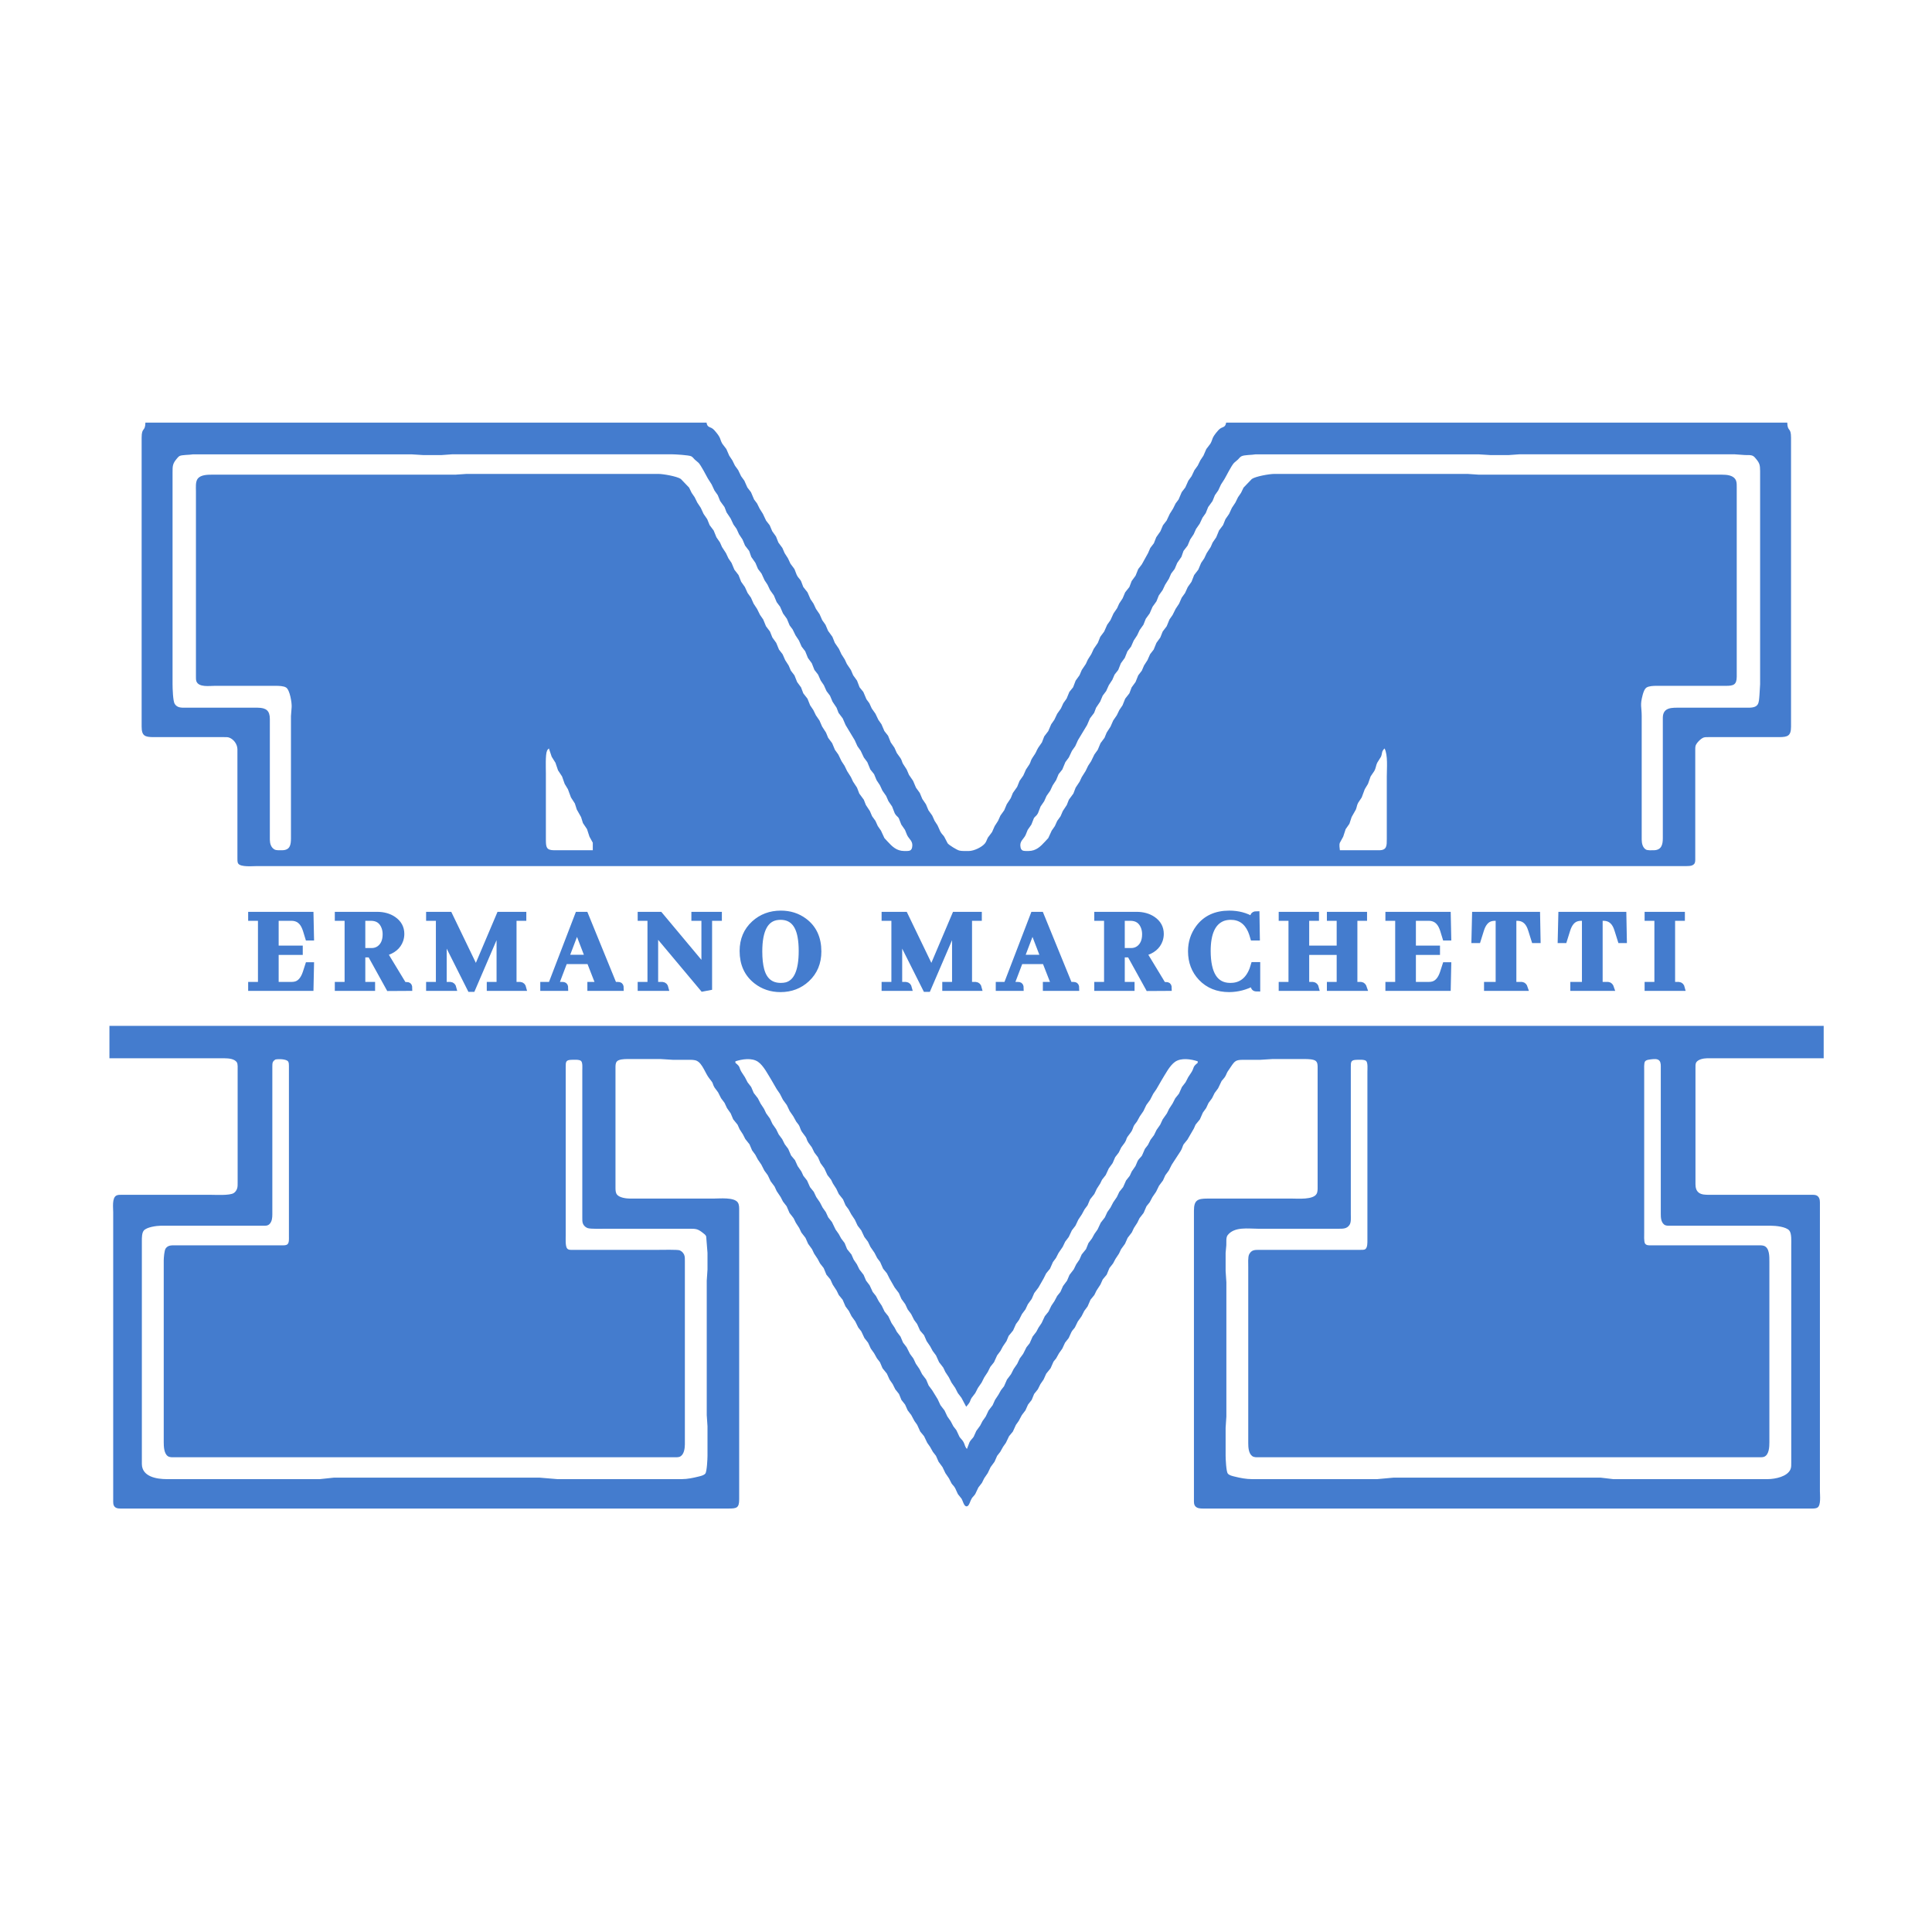 <svg width="512" height="512" viewBox="0 0 512 512" fill="none" xmlns="http://www.w3.org/2000/svg">
<g id="emfull">
<g id="emlogo">
<path id="msuperior" d="M38.535 112H187.235C187.505 113.571 188.281 112.857 189.316 114.025C191.247 116.203 190.665 116.295 191.417 117.588L192.498 119.013L193.257 120.76L194.081 122.001L194.766 123.392L195.632 124.592L196.395 126.19L197.261 127.39L198.056 129.18L199.011 130.422L199.841 132.368L200.63 133.42L201.306 134.785L202.183 136.184L203.021 137.965L203.98 139.2L204.65 140.781L205.653 142.18L206.283 143.777L207.34 145.212L207.932 146.577L208.825 147.976L209.474 149.373L210.538 150.808L211.147 152.371C211.497 153.128 211.925 153.332 212.283 153.99L212.878 155.553L214.001 156.978L214.781 158.769L215.59 159.968L216.244 161.367L217.201 162.766L217.897 164.347L218.772 165.582L219.44 167.163L220.597 168.762L221.239 170.361L222.33 171.96L222.973 173.351L223.879 174.776L224.424 175.957L225.5 177.556L226.095 178.947L227.121 180.372L227.794 182.135L228.792 183.37L229.621 185.317L230.392 186.368L231.022 187.749L232.007 189.148L232.769 190.747L233.604 191.946L234.372 193.737L235.349 194.978L236.057 196.743L237.034 198.142L237.656 199.541L238.657 200.94C239.003 201.49 239.009 201.836 239.257 202.339L240.29 203.938L240.887 205.337L241.983 206.936L242.742 208.735L243.754 210.134L244.423 211.733L245.38 213.132L246.05 214.731L247.051 216.13L247.681 217.529L248.462 218.729L249.176 220.319C249.532 221.021 249.859 221.177 250.233 221.744L251.133 223.483C251.542 224.001 253.535 225.208 254.191 225.396C254.794 225.572 256.115 225.532 256.789 225.524C258.114 225.506 260.227 224.517 261.046 223.483C261.4 223.038 261.544 222.426 261.829 221.934L262.903 220.509L263.598 218.928L264.498 217.529L265.127 216.13L266.129 214.731L266.798 213.132L267.855 211.533L268.425 210.134L269.554 208.535L270.196 206.936L271.179 205.537L271.889 203.938L272.816 202.539C273.214 201.83 273.106 201.528 273.66 200.741C274.905 198.966 274.421 199.34 275.145 198.142L276.122 196.743L276.727 195.162L277.807 193.737L278.574 191.946L279.41 190.747L280.171 189.148L281.156 187.749L281.786 186.368L282.661 185.133L283.387 183.37L284.384 182.135L285.058 180.372L286.083 178.947L286.679 177.556L287.754 175.957L288.3 174.776L289.205 173.351L289.849 171.96L290.94 170.361L291.581 168.762L292.621 167.363L293.406 165.582L294.282 164.347L295.095 162.566L296.053 161.167L296.588 159.968L297.508 158.569L298.177 156.978L299.3 155.553L299.896 153.99L300.935 152.565L301.641 150.808L302.594 149.567L304.247 146.577L304.839 145.212L305.788 143.971L306.416 142.38L307.529 140.781L308.198 139.2L309.158 137.965L309.995 136.184L310.873 134.785L311.548 133.42L312.338 132.368L313.167 130.422L314.122 129.18L314.918 127.39L315.783 126.19L316.547 124.592L317.412 123.392L318.098 122.001L318.921 120.76L319.681 119.013L320.762 117.588C321.513 116.295 320.932 116.203 322.863 114.025C323.898 112.857 324.673 113.571 324.943 112H473.644C473.71 114.54 474.637 113.089 474.643 115.997V175.957V192.546C474.639 195.022 473.791 195.34 471.445 195.344H452.857C452.44 195.344 451.846 195.32 451.458 195.464C450.743 195.728 449.644 196.827 449.38 197.543C449.236 197.93 449.26 198.524 449.26 198.942V222.326V227.523C449.256 228.018 449.302 228.598 448.94 228.992C448.404 229.573 447.385 229.519 446.662 229.521H156.256H84.704H68.115C66.98 229.521 63.77 229.843 63.123 228.844C62.875 228.46 62.919 227.77 62.919 227.323V198.542C62.895 197.251 61.971 195.924 60.72 195.464C60.332 195.32 59.739 195.344 59.321 195.344H40.733C38.387 195.34 37.54 195.022 37.536 192.546V115.997C37.542 113.089 38.469 114.54 38.535 112ZM51.127 120.408C50.237 120.578 48.142 120.516 47.571 120.856C47.255 121.044 47.051 121.32 46.819 121.594C45.722 122.899 45.732 123.53 45.73 125.191V133.586V172.16V181.354C45.732 182.387 45.832 185.811 46.3 186.54C46.977 187.591 48.027 187.547 49.128 187.549H68.315C70.512 187.577 71.509 188.303 71.513 190.547V217.13V222.526C71.527 223.525 71.797 224.587 72.746 225.12C73.226 225.388 74.155 225.328 74.711 225.324C76.847 225.312 77.105 223.977 77.109 222.126V201.34V189.748L77.291 187.35C77.355 186.206 76.819 182.855 75.832 182.207C75.172 181.775 73.885 181.755 73.112 181.753H56.923C55.47 181.753 52.673 182.203 52.046 180.55C51.904 180.176 51.926 179.563 51.926 179.155V138.182V130.188C51.926 129.159 51.76 127.646 52.428 126.816C53.215 125.839 54.964 125.793 56.123 125.791H100.493H120.68L123.678 125.591H174.444C175.771 125.593 179.403 126.228 180.43 126.934L182.624 129.224L183.282 130.588L184.101 131.787L184.787 133.186L185.714 134.585L186.452 136.184L187.419 137.583L188.059 139.164L189.128 140.589L189.86 142.38L190.817 143.779L191.343 144.978L192.388 146.577L193.047 147.976L193.867 149.175L194.616 150.966L195.718 152.391L196.415 154.172L197.405 155.571L198.124 157.152L199.013 158.387L199.709 159.968L200.63 161.367L201.424 162.966L202.257 164.165L202.995 165.964L204.054 167.363L204.684 168.944L205.713 170.369L206.439 172.142L207.396 173.377L208.093 174.958L208.997 176.357L209.588 177.738L210.538 178.973L211.243 180.736L212.283 182.161L212.878 183.734L213.991 185.159L214.697 186.916L215.536 188.157L216.212 189.548L217.171 190.947L217.869 192.546L218.902 194.145L219.468 195.526L220.531 196.951L221.265 198.708L222.158 199.949L223.025 201.74L223.815 202.939L224.49 204.338L225.504 205.937L226.063 207.136L227.121 208.735L227.72 210.3L228.919 211.933L229.467 213.332L230.524 214.931L231.116 216.312L232.007 217.547L232.631 218.928L233.468 220.128L234.372 222.092L235.165 222.958C236.45 224.349 237.582 225.5 239.6 225.524C239.98 225.528 240.819 225.556 241.143 225.404C241.521 225.23 241.653 224.906 241.729 224.521C242.051 222.912 240.899 222.394 240.394 221.319L239.83 219.928L238.855 218.529L238.175 216.804C237.863 216.332 237.49 216.24 237.112 215.523L236.416 213.732L235.457 212.333L234.836 210.934L233.858 209.535L233.209 208.136L232.293 206.737L231.638 205.156L230.65 203.92L229.845 201.974L228.925 200.733L228.098 198.976L227.223 197.735L226.503 196.144L224.093 192.146L223.331 190.382L222.222 188.914L221.7 187.549L220.629 185.95L219.959 184.37L219.03 183.134L218.335 181.587L217.495 180.346L216.8 178.773L215.832 177.538L215.135 175.775L214.099 174.35L213.392 172.593L212.435 171.352L211.737 169.761L210.818 168.362L210.052 166.797L209.263 165.746L208.533 163.983L207.504 162.558L206.74 160.801L205.821 159.56L205.085 157.803L204.068 156.368L203.411 154.971L202.621 153.772L201.812 152.007L200.87 150.766L200.201 149.175L199.087 147.576L198.542 146.011L197.445 144.576L196.775 142.979L195.846 141.58L195.214 140.181L194.367 138.982L193.615 137.383L192.544 135.784L192.006 134.385L190.849 132.786L190.213 131.221L189.34 129.98L188.598 128.389L187.585 126.79C187.089 125.881 185.768 123.342 185.143 122.667L184.089 121.761C183.77 121.45 183.602 121.142 183.19 120.924C182.596 120.608 178.889 120.396 178.042 120.394H140.667H119.88L117.082 120.594H112.086L109.088 120.408H93.698H65.517H51.127ZM332.738 120.408C331.723 120.598 329.748 120.518 328.988 120.924C328.577 121.142 328.409 121.45 328.089 121.761L327.036 122.667C326.284 123.476 325.091 125.957 324.479 126.99L323.58 128.389L322.839 129.98L321.965 131.221L321.33 132.786L320.172 134.385L319.531 135.984L318.683 137.183L317.932 138.782L316.964 140.181L316.333 141.58L315.404 142.979L314.734 144.576L313.637 146.011L313.091 147.576L311.978 149.175L311.308 150.766L310.367 152.007L309.771 153.372L308.768 154.971L308.11 156.368L307.093 157.803L306.47 159.366L305.438 160.801L304.675 162.558L303.645 163.983L303.022 165.556L302.011 166.981L301.361 168.362L300.442 169.761L299.744 171.352L298.787 172.593L298.079 174.35L297.044 175.775L296.346 177.538L295.379 178.773L294.781 180.152L293.844 181.587L293.148 183.134L292.219 184.37L291.55 185.95L290.478 187.549L289.957 188.914L288.847 190.382L288.086 192.146L285.675 196.144L284.956 197.735L284.081 198.976L283.253 200.733L282.334 201.974L281.528 203.92L280.541 205.156L279.885 206.737L278.97 208.136L278.32 209.535L277.343 210.934L276.721 212.333L275.762 213.732L275.067 215.523C274.689 216.24 274.315 216.332 274.003 216.804L273.324 218.529L272.348 219.928L271.785 221.319C271.279 222.394 270.128 222.912 270.45 224.521C270.526 224.906 270.658 225.23 271.035 225.404C271.359 225.556 272.198 225.528 272.578 225.524C274.597 225.5 275.728 224.349 277.013 222.958L277.807 222.092L278.71 220.128L279.548 218.928L280.171 217.547L281.063 216.312L281.654 214.931L282.711 213.332L283.259 211.933L284.458 210.3L285.058 208.735L286.115 207.136L286.675 205.937L287.688 204.338L288.364 202.939L289.153 201.74L290.021 199.949L290.914 198.708L291.647 196.951L292.711 195.526L293.276 194.145L294.31 192.546L295.007 190.947L295.967 189.548L296.642 188.157L297.482 186.916L298.187 185.159L299.3 183.734L299.896 182.161L300.935 180.736L301.641 178.973L302.59 177.738L303.182 176.357L304.085 174.958L304.783 173.377L305.74 172.142L306.466 170.369L307.495 168.944L308.124 167.363L309.184 165.964L309.921 164.165L310.755 162.966L311.548 161.367L312.47 159.968L313.165 158.387L314.054 157.152L314.774 155.571L315.763 154.172L316.461 152.391L317.562 150.966L318.312 149.175L319.131 147.976L319.791 146.577L320.836 144.978L321.362 143.779L322.319 142.38L323.05 140.589L324.12 139.164L324.759 137.583L325.727 136.184L326.464 134.585L327.392 133.186L328.077 131.787L328.897 130.588L329.554 129.224L331.749 126.934C332.776 126.228 336.407 125.593 337.735 125.591H370.713H388.9L391.898 125.791H431.672H456.255C457.628 125.797 459.495 125.899 460.075 127.39C460.279 127.915 460.253 128.629 460.253 129.188V169.561V179.355C460.239 181.475 459.369 181.749 457.454 181.753H438.867C438.151 181.757 436.956 181.809 436.347 182.207C435.803 182.563 435.489 183.544 435.327 184.152C434.57 186.972 435.065 187.254 435.069 189.748V216.93V222.526C435.083 223.457 435.291 224.589 436.163 225.126C436.602 225.398 437.73 225.334 438.267 225.324C440.302 225.286 440.664 223.859 440.666 222.126V200.341V190.148C440.718 187.348 443.22 187.549 445.263 187.549H448.66H463.45C466.189 187.515 466.101 186.33 466.28 184.154L466.448 181.354V135.184V124.791C466.43 123.282 466.332 122.751 465.359 121.594C465.127 121.32 464.923 121.044 464.608 120.856C464.016 120.504 463.127 120.608 462.451 120.592L459.653 120.394H423.077H402.691L399.893 120.594H394.896L391.898 120.408H375.309H347.128H332.738ZM145.463 198.342C145.214 198.592 145.13 198.614 144.966 198.964C144.506 199.939 144.664 203.665 144.664 204.938V222.526C144.674 224.501 144.774 225.32 146.862 225.324H157.096V223.325L156.216 221.727L155.567 219.736L154.485 218.121L153.986 216.53L152.856 214.531L152.345 212.932L151.313 211.333L150.504 209.153L149.643 207.728L148.955 205.771L147.882 204.138L147.202 202.14L146.203 200.541L145.463 198.342ZM366.915 198.342C366.044 199.216 366.385 199.561 365.976 200.541L364.976 202.14C364.621 202.853 364.657 203.525 364.191 204.336L363.224 205.771L362.536 207.728L361.675 209.153L360.865 211.333L359.936 212.733C359.56 213.412 359.586 213.902 359.322 214.531L358.193 216.53L357.609 218.311L356.612 219.736L355.962 221.727L355.083 223.325C354.843 223.911 355.043 224.715 355.083 225.324H365.516C367.565 225.312 367.513 224.073 367.515 222.326V205.737C367.515 203.717 367.846 200.037 366.915 198.342Z" fill="#447CCE"/>
<path id="minferior" d="M29 271.865H483.296V280.459H457.113H452.316C451.445 280.471 450.032 280.737 449.522 281.536C449.275 281.926 449.318 282.604 449.318 283.057V308.64V313.837C449.334 314.686 449.474 315.508 450.194 316.067C450.919 316.633 452.043 316.633 452.916 316.635H475.301H480.298C480.881 316.647 481.373 316.645 481.811 317.096C482.362 317.666 482.294 318.503 482.296 319.233V380.992V395.182C482.296 396.247 482.616 398.912 481.651 399.517C481.165 399.821 480.456 399.777 479.898 399.779H354.582H325.202H318.806C318.144 399.771 317.385 399.759 316.869 399.277C316.334 398.776 316.409 398.05 316.407 397.381V336.222V320.832C316.411 318.052 317.347 317.638 320.005 317.634H342.39C343.999 317.634 347.976 317.982 348.896 316.407C349.226 315.841 349.184 315.07 349.186 314.436V288.853V282.857C349.178 282.264 349.186 281.606 348.7 281.176C348.134 280.677 346.531 280.661 345.788 280.659H337.194L333.996 280.859H329.399C327.514 280.881 327.252 281.143 326.225 282.658L325.284 284.057C324.968 284.636 324.912 285.026 324.476 285.6L323.739 286.473L322.807 288.42L321.886 289.661L321.208 291.034L320.287 292.269L319.639 293.65L318.774 294.849L317.99 296.63L316.833 298.055L316.399 299.047L314.671 302.027L313.663 303.262C313.366 303.787 313.324 304.345 312.872 305.043L310.533 308.64L309.74 310.205L308.827 311.446L308.197 312.837L307.152 314.236L306.37 315.835L305.411 317.234L304.679 318.615L303.832 319.667L303.072 321.432L301.985 322.831L301.404 324.03L300.5 325.429L299.937 326.62L298.835 328.045L298.138 329.618L297.102 331.043L296.539 332.224L295.611 333.623L294.98 334.815L294.009 336.056L293.289 337.801L292.238 339.062L291.626 340.419L290.585 342.018L290.009 343.199L288.996 344.434L288.226 346.215L287.335 347.414L286.627 348.813L285.626 350.212L284.865 351.777C284.553 352.251 284.283 352.377 283.935 353.018L283.216 354.591L282.246 355.826L281.527 357.389L280.649 358.625L279.896 359.972L279.196 360.839L278.417 362.602L277.26 364.037L276.564 365.584L275.715 366.819L275.037 368.182L274.052 369.417L273.41 370.99L272.437 372.232L271.751 373.762L270.804 375.004L269.969 376.561L269.229 377.612L268.424 379.375L267.408 380.61L266.571 382.357L265.831 383.408L265.076 384.755L264.256 385.806L263.561 387.379L262.516 388.804L261.762 390.385L260.809 391.784L260.229 392.966L259.274 394.201L258.446 395.948C257.915 396.753 257.691 396.567 257.187 397.78C256.999 398.23 256.642 399.493 255.918 399.145C255.392 398.894 255.165 397.746 254.833 397.189L253.849 395.948L253.132 394.391C252.788 393.761 252.522 393.629 252.187 393.149L251.487 391.784L250.534 390.385L249.78 388.804L248.735 387.379L248.039 385.806L247.22 384.755L246.464 383.408L245.725 382.357L244.887 380.61L243.872 379.375L243.067 377.612L242.327 376.561L241.492 375.004L240.544 373.762L239.859 372.232L238.885 370.99L238.244 369.417L237.259 368.182L236.581 366.819L235.732 365.584L235.036 364.037L233.879 362.602L233.209 361.023L232.4 359.972L231.646 358.625L230.769 357.389L230.049 355.826L229.08 354.591L228.253 352.828L227.431 351.777L226.67 350.212L225.668 348.813L224.961 347.414L224.069 346.215L223.3 344.434L222.287 343.199L221.711 342.018L220.67 340.419L220.058 339.062L219.007 337.801L218.287 336.056L217.316 334.815L216.684 333.623L215.757 332.224L215.193 331.043L214.158 329.618L213.46 328.045L212.359 326.62L211.796 325.429L210.892 324.03L210.311 322.831L209.223 321.432L208.464 319.667L207.494 318.426L206.885 317.234L205.816 315.635L205.266 314.436L204.221 313.037L203.469 311.446L202.556 310.205L201.762 308.64L200.811 307.241L200.177 306.042L199.302 304.843L198.632 303.262L197.501 301.837L196.898 300.645L195.998 299.246L195.463 298.055L194.305 296.63L193.636 295.049L192.656 293.65L192.009 292.269L191.087 291.034L190.296 289.471L189.375 288.236C188.621 286.925 189.299 287.392 187.964 285.771C186.958 284.55 186.179 281.87 184.688 281.145C184.058 280.837 183.187 280.861 182.497 280.859H178.3L175.102 280.659H166.108C165.373 280.669 163.952 280.717 163.458 281.32C163.11 281.746 163.118 282.34 163.11 282.857V288.653V310.439V314.836C163.118 315.432 163.13 316.079 163.512 316.575C164.139 317.394 165.94 317.632 166.908 317.634H189.093C190.71 317.634 194.543 317.232 195.518 318.659C195.934 319.269 195.886 320.124 195.888 320.832V381.391V397.381C195.884 399.643 195.191 399.775 193.09 399.779H67.974H38.793H32.398C31.768 399.777 30.997 399.835 30.485 399.401C29.911 398.914 30.001 398.06 29.999 397.381V335.422V321.232C29.999 320.044 29.648 317.498 30.821 316.839C31.253 316.597 31.91 316.635 32.398 316.635H55.782C57.213 316.635 60.831 316.867 61.936 316.179C62.36 315.917 62.644 315.498 62.813 315.036C63.003 314.518 62.975 313.979 62.977 313.437V288.254V283.657C62.977 283.109 63.057 281.98 62.773 281.536C62.172 280.595 60.573 280.461 59.58 280.459H29V271.865ZM72.993 280.779C72.159 281.31 72.185 281.72 72.171 282.658V289.253V314.836V321.831C72.167 322.719 72.093 323.682 71.444 324.368C70.928 324.911 70.26 324.827 69.573 324.829H42.591C41.44 324.843 38.869 325.201 38.11 326.106C37.582 326.738 37.596 328.035 37.594 328.827V339.419V379.193V387.987C37.64 391.353 41.502 391.98 44.19 391.984H84.763L88.56 391.585H142.924L147.72 391.984H180.698C182.181 391.976 183.66 391.668 185.095 391.311C185.687 391.161 186.528 390.999 186.924 390.501C187.34 389.976 187.492 386.612 187.494 385.788V377.994L187.294 374.996V339.419L187.494 336.421V332.024L187.146 327.653C186.962 327.224 186.638 327.02 186.287 326.742C184.894 325.637 184.43 325.631 182.697 325.629H160.912C159.88 325.629 156.477 325.745 155.715 325.451C155.211 325.255 154.802 324.907 154.55 324.426C154.274 323.896 154.316 323.214 154.316 322.631V290.652V283.657C154.316 283.031 154.444 281.624 153.996 281.178C153.561 280.741 152.132 280.849 151.518 280.859C149.889 280.889 149.921 281.414 149.919 282.857V320.032V327.428C149.919 328.263 149.807 330.092 150.233 330.767C150.595 331.339 151.326 331.223 151.918 331.225H174.503C175.426 331.225 179.521 331.129 180.099 331.345C180.602 331.533 181.02 331.948 181.264 332.424C181.54 332.968 181.498 333.629 181.498 334.223V374.196V382.79C181.484 383.89 181.276 385.607 180.091 386.068C179.725 386.21 179.099 386.188 178.7 386.188H74.969H51.185H46.188C45.595 386.186 44.935 386.246 44.432 385.868C43.448 385.131 43.392 383.312 43.39 382.191V342.218V334.023C43.398 333.322 43.532 331.379 43.91 330.847C44.532 329.972 45.439 330.028 46.388 330.026H69.573H74.769C75.237 330.022 75.867 330.068 76.22 329.706C76.632 329.284 76.568 328.381 76.568 327.827V291.252V282.458C76.56 282.1 76.57 281.63 76.364 281.32C75.897 280.621 73.742 280.613 72.993 280.779ZM256.048 372.797L254.795 370.433L253.843 369.192L253.14 367.818L252.155 366.393L251.455 365.002L250.534 363.603L249.97 362.422L248.869 360.997L248.055 359.206L247.162 358.007L246.518 356.808L245.565 355.409L244.885 353.844L243.824 352.603L243.043 350.868L242.253 349.805L241.462 348.232L240.54 346.996L239.891 345.615L238.875 344.216L238.21 342.673L237.103 341.218L235.732 338.82L235.048 337.455L234.031 336.214L233.249 334.441L232.46 333.39L231.758 332.024L230.663 330.426L230.011 329.06L229.072 327.819L228.243 326.062L227.283 324.821L226.536 323.23L225.604 321.831L224.875 320.488L224.083 319.425L223.416 317.852L222.285 316.427L221.629 315.036L220.726 313.637L220.248 312.645L219.271 311.404L218.457 309.639L217.442 308.24L216.764 306.675L215.817 305.434L215.131 304.043L214.244 302.844C213.402 301.459 214.232 302.132 212.723 300.228C212.011 299.33 212.141 298.867 211.664 298.103L210.998 297.23L210.237 295.849L209.275 294.45L208.512 292.851L207.49 291.452L206.673 289.853L205.846 288.653L204.456 286.255C203.519 284.758 202.35 282.4 200.885 281.388C199.244 280.257 196.648 280.683 194.889 281.258V281.658C196.306 282.797 195.754 282.795 196.486 284.057L197.405 285.456L198.113 286.821L199.072 288.062L199.74 289.635L200.843 291.06L201.556 292.451L202.47 293.85L203.047 295.049L204.055 296.448L204.708 297.847L205.684 299.246L206.363 300.637L207.285 301.879L207.962 303.226L208.882 304.461L209.649 306.224L210.68 307.459L211.386 309.022L212.367 310.447L212.903 311.604L213.878 312.845L214.662 314.602L215.659 315.843L216.319 317.234L217.278 318.633L218.009 320.032L218.857 321.232L219.488 322.613L220.474 323.848L221.431 325.829L222.275 327.028L222.912 328.193L223.845 329.434L224.485 331.023L225.642 332.458L226.234 333.805L227.077 335.04L227.747 336.404L228.868 337.857L229.52 339.385L230.467 340.627L231.281 342.383L232.128 343.435L232.859 344.816L233.667 346.015L234.426 347.58L235.418 348.821L236.257 350.612L237.065 351.811L237.674 352.954L238.644 354.212L239.313 355.791L240.263 357.026L241.152 358.789L242.059 360.024L242.711 361.405L243.666 362.804L244.362 364.169L245.439 365.604L246.107 367.183L247.03 368.418L248.491 370.798L249.238 372.397L250.312 373.796L251.067 375.395L251.915 376.595L252.646 377.976L253.454 379.027L254.265 380.758C254.595 381.285 254.997 381.513 255.36 382.193C255.766 382.952 255.61 383.244 256.248 383.99L256.935 382.193C257.297 381.513 257.701 381.283 258.031 380.758L258.728 379.211L259.763 377.786L260.381 376.595L261.228 375.395L261.984 373.796L263.057 372.397L263.685 370.998L264.604 369.599L265.266 368.418L266.081 367.367L266.857 365.604L267.934 364.169L268.629 362.804L269.585 361.405L270.236 360.024L271.144 358.789L272.033 357.026L272.873 355.974L273.652 354.212L274.621 352.954L275.231 351.811L276.039 350.612L276.878 348.821L277.869 347.58L278.629 346.015L279.436 344.816L280.168 343.435L281.015 342.383L281.713 340.821L282.776 339.385L283.428 337.857L284.549 336.404L285.218 335.04L286.062 333.805L286.653 332.458L287.811 331.023L288.45 329.434L289.384 328.193L290.021 327.028L290.865 325.829L291.706 324.038L292.807 322.613L293.439 321.232L294.286 320.032L295.018 318.633L295.977 317.234L296.637 315.843L297.634 314.602L298.418 312.845L299.393 311.604L299.929 310.447L300.91 309.022L301.499 307.649C301.891 306.963 302.303 306.761 302.647 306.224L303.414 304.461L304.22 303.41L304.897 302.062L305.819 300.827L306.496 299.446L307.471 298.047L308.123 296.648L309.248 295.049L309.826 293.85L310.739 292.451L311.453 291.06L312.444 289.819L313.224 288.062L314.183 286.821L314.891 285.456L315.81 284.057C316.541 282.795 315.99 282.797 317.407 281.658V281.258C315.648 280.683 313.052 280.257 311.411 281.388C309.946 282.4 308.777 284.758 307.839 286.255L306.45 288.653L305.623 289.853L304.805 291.452L303.784 292.851L303.02 294.45L302.059 295.849L301.298 297.23L300.632 298.103C300.154 298.867 300.284 299.33 299.573 300.228C298.064 302.132 298.893 301.459 298.052 302.844L297.164 304.043L296.479 305.434L295.531 306.675L294.854 308.24L293.839 309.639L293.025 311.404L292.048 312.645L291.57 313.637L290.667 315.036L290.011 316.427L288.88 317.852L288.212 319.425L287.421 320.488L286.691 321.831L285.76 323.23L285.013 324.821L284.053 326.062L283.224 327.819L282.284 329.06L281.633 330.426L280.538 332.024L279.836 333.39L279.047 334.441L278.265 336.214L277.248 337.455L276.564 338.82L275.193 341.218L274.086 342.673L273.42 344.216L272.405 345.615L271.755 346.996L270.834 348.232L270.043 349.805L269.253 350.868L268.472 352.603L267.3 354.028L266.731 355.409L265.777 356.808L265.134 358.007L264.24 359.206L263.427 360.997L262.442 362.238L261.762 363.603L260.841 365.002L260.141 366.393L259.156 367.818L258.452 369.192L257.501 370.433C256.903 371.404 257.397 371.286 256.048 372.797ZM437.726 280.715C437.173 280.797 436.265 280.821 435.931 281.32C435.638 281.764 435.728 283.275 435.728 283.857V290.053V319.633V326.628C435.728 327.3 435.622 329.052 435.961 329.564C436.333 330.12 437.139 330.024 437.726 330.026H465.907C466.389 330.026 467.059 330 467.506 330.174C468.979 330.745 468.903 333.068 468.905 334.423V374.196V382.191C468.903 383.404 468.845 385.543 467.498 386.068C467.133 386.21 466.507 386.188 466.107 386.188H362.377H338.593H333.596C333.002 386.186 332.343 386.246 331.839 385.868C330.86 385.135 330.8 383.5 330.798 382.391V343.017V335.822C330.798 334.976 330.678 333.12 331.032 332.424C331.627 331.259 332.449 331.227 333.596 331.225H355.581H360.378C360.784 331.225 361.507 331.277 361.837 331.027C362.423 330.583 362.375 329.29 362.377 328.627V292.051V284.057C362.377 283.379 362.529 281.648 362.057 281.178C361.621 280.741 360.192 280.849 359.579 280.859C357.95 280.889 357.982 281.414 357.98 282.857V315.635V321.831C357.98 322.671 358.104 323.914 357.632 324.619C356.936 325.661 355.891 325.627 354.782 325.629H333.396C330.792 325.629 327.16 325.015 325.35 327.318C324.838 327.967 325.04 329.22 324.984 330.026L324.802 332.024V336.821L325.002 339.819V375.395L324.802 378.393V385.788C324.804 386.612 324.956 389.976 325.371 390.501C325.767 390.999 326.609 391.161 327.2 391.311C328.711 391.688 330.238 391.982 331.797 391.984H364.975L369.372 391.585H404.548H424.135L427.533 391.984H447.919H468.506C470.426 391.96 473.664 391.347 474.502 389.368C474.735 388.816 474.701 388.177 474.701 387.587V339.619V330.026C474.701 329.006 474.843 326.892 474.186 326.106C473.328 325.085 470.582 324.831 469.305 324.829H447.12H442.523C441.991 324.825 441.442 324.865 441.002 324.509C440.161 323.83 440.127 322.609 440.125 321.631V290.053V283.057C440.125 282.452 440.183 281.612 439.777 281.121C439.291 280.533 438.4 280.653 437.726 280.715Z" fill="#447CCE"/>
<g id="text">
<path d="M82.466 248.491L82.336 242.396H66.517V243.272H69.111V260.971H66.517V261.846H82.336L82.466 255.752H81.623L80.975 257.761C80.413 259.447 79.57 260.463 78.446 260.809C78.079 260.917 77.679 260.971 77.247 260.971H73.098V252.316H79.484V251.343H73.098V243.272H77.247C78.911 243.272 80.089 244.136 80.78 245.865C80.867 246.059 80.942 246.265 81.007 246.481L81.623 248.491H82.466Z" fill="#447CCE"/>
<path d="M98.653 261.846V260.971H96.06V252.964H98.134L103.062 261.878L108.507 261.846C108.507 261.37 108.367 261.1 108.086 261.035C107.956 261.014 107.827 261.003 107.697 261.003H107.016L101.927 252.607C104.131 252.024 105.536 250.857 106.141 249.106C106.314 248.566 106.4 248.026 106.4 247.486C106.4 245.865 105.687 244.568 104.261 243.596C103.072 242.796 101.624 242.396 99.917 242.396H89.479V243.272H92.073V260.971H89.479V261.846H98.653ZM98.296 243.272C100.047 243.272 101.225 244.082 101.83 245.703C102.046 246.286 102.154 246.913 102.154 247.583C102.154 249.312 101.603 250.576 100.501 251.376C99.917 251.786 99.247 251.991 98.491 251.991H96.06V243.272H98.296Z" fill="#447CCE"/>
<path d="M138.73 242.396H132.345L126.153 256.984L119.119 242.396H113.673V243.272H116.266V260.971H113.673V261.846H120.221C120.091 261.306 119.8 261.014 119.346 260.971H117.628V248.231L124.597 262.105H125.213L132.345 245.508V260.971H129.751V261.846H138.73C138.601 261.306 138.309 261.014 137.855 260.971H136.137V243.272H138.73V242.396Z" fill="#447CCE"/>
<path d="M164.545 261.846C164.545 261.349 164.394 261.068 164.091 261.003C164.005 260.981 163.886 260.971 163.735 260.971H162.73L155.145 242.396H153.135L146.003 260.971H143.929V261.846H149.828C149.828 261.349 149.677 261.068 149.375 261.003C149.266 260.981 149.148 260.971 149.018 260.971H147.3L149.666 254.747H156.214L158.645 260.971H156.409V261.846H164.545ZM155.825 253.774H150.023L152.908 246.189L155.825 253.774Z" fill="#447CCE"/>
<path d="M183.974 243.272H186.632V256.432L174.897 242.396H169.743V243.272H172.337V260.971H169.743V261.846H176.421C176.291 261.306 175.999 261.014 175.546 260.971H173.666V246.999L186.243 262.008L187.961 261.684V243.272H190.554V242.396H183.974V243.272Z" fill="#447CCE"/>
<path d="M206.936 242.072C204.148 242.072 201.782 242.958 199.837 244.73C197.784 246.61 196.757 249.042 196.757 252.024C196.757 255.46 197.978 258.129 200.42 260.031C202.257 261.457 204.397 262.17 206.839 262.17C209.605 262.17 211.949 261.273 213.873 259.48C215.904 257.578 216.92 255.136 216.92 252.154C216.92 248.609 215.666 245.908 213.16 244.05C211.388 242.731 209.313 242.072 206.936 242.072ZM206.936 261.23C204.256 261.23 202.538 259.814 201.782 256.984C201.436 255.665 201.263 254.055 201.263 252.154C201.263 246.384 202.916 243.347 206.223 243.045C206.439 243.023 206.644 243.012 206.839 243.012C209.734 243.012 211.496 244.774 212.122 248.296C212.317 249.377 212.414 250.619 212.414 252.024C212.414 257.34 211.074 260.355 208.394 261.068C207.941 261.176 207.454 261.23 206.936 261.23Z" fill="#447CCE"/>
<path d="M259.44 242.396H253.054L246.863 256.984L239.829 242.396H234.383V243.272H236.976V260.971H234.383V261.846H240.931C240.801 261.306 240.509 261.014 240.056 260.971H238.338V248.231L245.307 262.105H245.923L253.054 245.508V260.971H250.461V261.846H259.44C259.311 261.306 259.019 261.014 258.565 260.971H256.847V243.272H259.44V242.396Z" fill="#447CCE"/>
<path d="M285.255 261.846C285.255 261.349 285.103 261.068 284.801 261.003C284.714 260.981 284.596 260.971 284.444 260.971H283.439L275.854 242.396H273.844L266.713 260.971H264.638V261.846H270.538C270.538 261.349 270.387 261.068 270.084 261.003C269.976 260.981 269.857 260.971 269.728 260.971H268.01L270.376 254.747H276.924L279.355 260.971H277.118V261.846H285.255ZM276.535 253.774H270.733L273.618 246.189L276.535 253.774Z" fill="#447CCE"/>
<path d="M299.918 261.846V260.971H297.325V252.964H299.4L304.327 261.878L309.773 261.846C309.773 261.37 309.632 261.1 309.351 261.035C309.222 261.014 309.092 261.003 308.962 261.003H308.282L303.192 252.607C305.397 252.024 306.801 250.857 307.406 249.106C307.579 248.566 307.666 248.026 307.666 247.486C307.666 245.865 306.953 244.568 305.526 243.596C304.338 242.796 302.89 242.396 301.183 242.396H290.745V243.272H293.338V260.971H290.745V261.846H299.918ZM299.562 243.272C301.312 243.272 302.49 244.082 303.095 245.703C303.311 246.286 303.419 246.913 303.419 247.583C303.419 249.312 302.868 250.576 301.766 251.376C301.183 251.786 300.513 251.991 299.756 251.991H297.325V243.272H299.562Z" fill="#447CCE"/>
<path d="M332.119 260.517C332.097 261.36 332.27 261.835 332.637 261.943C332.789 261.986 332.983 262.008 333.221 262.008V255.719H332.248C331.341 258.982 329.612 260.798 327.062 261.165C326.695 261.208 326.327 261.23 325.96 261.23C322.07 261.187 320.114 258.118 320.093 252.024C320.093 247.291 321.411 244.406 324.047 243.369C324.696 243.131 325.398 243.012 326.154 243.012C328.596 243.012 330.358 244.212 331.438 246.61C331.676 247.172 331.892 247.799 332.086 248.491H333.124L333.026 242.234C332.486 242.234 332.162 242.418 332.054 242.785C332.011 243.002 331.989 243.315 331.989 243.725C330.195 242.623 328.121 242.072 325.765 242.072C322.2 242.072 319.477 243.336 317.597 245.865C316.257 247.68 315.587 249.755 315.587 252.089C315.587 254.898 316.484 257.254 318.277 259.155C320.179 261.165 322.675 262.17 325.765 262.17C327.991 262.148 330.109 261.597 332.119 260.517Z" fill="#447CCE"/>
<path d="M348.792 261.846C348.663 261.306 348.371 261.014 347.917 260.971H346.199V252.316H354.984V260.971H352.39V261.846H361.532C361.359 261.306 361.078 261.014 360.689 260.971H358.971V243.272H361.532V242.396H352.39V243.272H354.984V251.343H346.199V243.272H348.792V242.396H339.619V243.272H342.212V260.971H339.619V261.846H348.792Z" fill="#447CCE"/>
<path d="M383.845 248.491L383.716 242.396H367.897V243.272H370.49V260.971H367.897V261.846H383.716L383.845 255.752H383.002L382.354 257.761C381.792 259.447 380.949 260.463 379.826 260.809C379.458 260.917 379.059 260.971 378.626 260.971H374.477V252.316H380.863V251.343H374.477V243.272H378.626C380.29 243.272 381.468 244.136 382.16 245.865C382.246 246.059 382.322 246.265 382.387 246.481L383.002 248.491H383.845Z" fill="#447CCE"/>
<path d="M404.149 261.846C403.976 261.306 403.695 261.014 403.306 260.971H401.102V243.272H402.075C403.652 243.272 404.776 244.071 405.446 245.67C405.554 245.93 405.651 246.2 405.738 246.481L406.58 249.171H407.52L407.391 242.396H390.859L390.697 249.171H391.669L392.512 246.481C393.031 244.795 393.863 243.78 395.008 243.434C395.354 243.326 395.743 243.272 396.175 243.272H397.115V260.971H394.035V261.846H404.149Z" fill="#447CCE"/>
<path d="M427.014 261.846C426.841 261.306 426.56 261.014 426.171 260.971H423.967V243.272H424.939C426.517 243.272 427.641 244.071 428.311 245.67C428.419 245.93 428.516 246.2 428.602 246.481L429.445 249.171H430.385L430.255 242.396H413.723L413.561 249.171H414.534L415.377 246.481C415.895 244.795 416.727 243.78 417.873 243.434C418.218 243.326 418.607 243.272 419.04 243.272H419.98V260.971H416.9V261.846H427.014Z" fill="#447CCE"/>
<path d="M445.762 261.846C445.632 261.306 445.34 261.014 444.887 260.971H443.169V243.272H445.762V242.396H436.588V243.272H439.181V260.971H436.588V261.846H445.762Z" fill="#447CCE"/>
<path d="M82.466 248.491L82.336 242.396H66.517V243.272H69.111V260.971H66.517V261.846H82.336L82.466 255.752H81.623L80.975 257.761C80.413 259.447 79.57 260.463 78.446 260.809C78.079 260.917 77.679 260.971 77.247 260.971H73.098V252.316H79.484V251.343H73.098V243.272H77.247C78.911 243.272 80.089 244.136 80.78 245.865C80.867 246.059 80.942 246.265 81.007 246.481L81.623 248.491H82.466Z" stroke="#447CCE" stroke-width="1.5"/>
<path d="M98.653 261.846V260.971H96.06V252.964H98.134L103.062 261.878L108.507 261.846C108.507 261.37 108.367 261.1 108.086 261.035C107.956 261.014 107.827 261.003 107.697 261.003H107.016L101.927 252.607C104.131 252.024 105.536 250.857 106.141 249.106C106.314 248.566 106.4 248.026 106.4 247.486C106.4 245.865 105.687 244.568 104.261 243.596C103.072 242.796 101.624 242.396 99.917 242.396H89.479V243.272H92.073V260.971H89.479V261.846H98.653ZM98.296 243.272C100.047 243.272 101.225 244.082 101.83 245.703C102.046 246.286 102.154 246.913 102.154 247.583C102.154 249.312 101.603 250.576 100.501 251.376C99.917 251.786 99.247 251.991 98.491 251.991H96.06V243.272H98.296Z" stroke="#447CCE" stroke-width="1.5"/>
<path d="M138.73 242.396H132.345L126.153 256.984L119.119 242.396H113.673V243.272H116.266V260.971H113.673V261.846H120.221C120.091 261.306 119.8 261.014 119.346 260.971H117.628V248.231L124.597 262.105H125.213L132.345 245.508V260.971H129.751V261.846H138.73C138.601 261.306 138.309 261.014 137.855 260.971H136.137V243.272H138.73V242.396Z" stroke="#447CCE" stroke-width="1.5"/>
<path d="M164.545 261.846C164.545 261.349 164.394 261.068 164.091 261.003C164.005 260.981 163.886 260.971 163.735 260.971H162.73L155.145 242.396H153.135L146.003 260.971H143.929V261.846H149.828C149.828 261.349 149.677 261.068 149.375 261.003C149.266 260.981 149.148 260.971 149.018 260.971H147.3L149.666 254.747H156.214L158.645 260.971H156.409V261.846H164.545ZM155.825 253.774H150.023L152.908 246.189L155.825 253.774Z" stroke="#447CCE" stroke-width="1.5"/>
<path d="M183.974 243.272H186.632V256.432L174.897 242.396H169.743V243.272H172.337V260.971H169.743V261.846H176.421C176.291 261.306 175.999 261.014 175.546 260.971H173.666V246.999L186.243 262.008L187.961 261.684V243.272H190.554V242.396H183.974V243.272Z" stroke="#447CCE" stroke-width="1.5"/>
<path d="M206.936 242.072C204.148 242.072 201.782 242.958 199.837 244.73C197.784 246.61 196.757 249.042 196.757 252.024C196.757 255.46 197.978 258.129 200.42 260.031C202.257 261.457 204.397 262.17 206.839 262.17C209.605 262.17 211.949 261.273 213.873 259.48C215.904 257.578 216.92 255.136 216.92 252.154C216.92 248.609 215.666 245.908 213.16 244.05C211.388 242.731 209.313 242.072 206.936 242.072ZM206.936 261.23C204.256 261.23 202.538 259.814 201.782 256.984C201.436 255.665 201.263 254.055 201.263 252.154C201.263 246.384 202.916 243.347 206.223 243.045C206.439 243.023 206.644 243.012 206.839 243.012C209.734 243.012 211.496 244.774 212.122 248.296C212.317 249.377 212.414 250.619 212.414 252.024C212.414 257.34 211.074 260.355 208.394 261.068C207.941 261.176 207.454 261.23 206.936 261.23Z" stroke="#447CCE" stroke-width="1.5"/>
<path d="M259.44 242.396H253.054L246.863 256.984L239.829 242.396H234.383V243.272H236.976V260.971H234.383V261.846H240.931C240.801 261.306 240.509 261.014 240.056 260.971H238.338V248.231L245.307 262.105H245.923L253.054 245.508V260.971H250.461V261.846H259.44C259.311 261.306 259.019 261.014 258.565 260.971H256.847V243.272H259.44V242.396Z" stroke="#447CCE" stroke-width="1.5"/>
<path d="M285.255 261.846C285.255 261.349 285.103 261.068 284.801 261.003C284.714 260.981 284.596 260.971 284.444 260.971H283.439L275.854 242.396H273.844L266.713 260.971H264.638V261.846H270.538C270.538 261.349 270.387 261.068 270.084 261.003C269.976 260.981 269.857 260.971 269.728 260.971H268.01L270.376 254.747H276.924L279.355 260.971H277.118V261.846H285.255ZM276.535 253.774H270.733L273.618 246.189L276.535 253.774Z" stroke="#447CCE" stroke-width="1.5"/>
<path d="M299.918 261.846V260.971H297.325V252.964H299.4L304.327 261.878L309.773 261.846C309.773 261.37 309.632 261.1 309.351 261.035C309.222 261.014 309.092 261.003 308.962 261.003H308.282L303.192 252.607C305.397 252.024 306.801 250.857 307.406 249.106C307.579 248.566 307.666 248.026 307.666 247.486C307.666 245.865 306.953 244.568 305.526 243.596C304.338 242.796 302.89 242.396 301.183 242.396H290.745V243.272H293.338V260.971H290.745V261.846H299.918ZM299.562 243.272C301.312 243.272 302.49 244.082 303.095 245.703C303.311 246.286 303.419 246.913 303.419 247.583C303.419 249.312 302.868 250.576 301.766 251.376C301.183 251.786 300.513 251.991 299.756 251.991H297.325V243.272H299.562Z" stroke="#447CCE" stroke-width="1.5"/>
<path d="M332.119 260.517C332.097 261.36 332.27 261.835 332.637 261.943C332.789 261.986 332.983 262.008 333.221 262.008V255.719H332.248C331.341 258.982 329.612 260.798 327.062 261.165C326.695 261.208 326.327 261.23 325.96 261.23C322.07 261.187 320.114 258.118 320.093 252.024C320.093 247.291 321.411 244.406 324.047 243.369C324.696 243.131 325.398 243.012 326.154 243.012C328.596 243.012 330.358 244.212 331.438 246.61C331.676 247.172 331.892 247.799 332.086 248.491H333.124L333.026 242.234C332.486 242.234 332.162 242.418 332.054 242.785C332.011 243.002 331.989 243.315 331.989 243.725C330.195 242.623 328.121 242.072 325.765 242.072C322.2 242.072 319.477 243.336 317.597 245.865C316.257 247.68 315.587 249.755 315.587 252.089C315.587 254.898 316.484 257.254 318.277 259.155C320.179 261.165 322.675 262.17 325.765 262.17C327.991 262.148 330.109 261.597 332.119 260.517Z" stroke="#447CCE" stroke-width="1.5"/>
<path d="M348.792 261.846C348.663 261.306 348.371 261.014 347.917 260.971H346.199V252.316H354.984V260.971H352.39V261.846H361.532C361.359 261.306 361.078 261.014 360.689 260.971H358.971V243.272H361.532V242.396H352.39V243.272H354.984V251.343H346.199V243.272H348.792V242.396H339.619V243.272H342.212V260.971H339.619V261.846H348.792Z" stroke="#447CCE" stroke-width="1.5"/>
<path d="M383.845 248.491L383.716 242.396H367.897V243.272H370.49V260.971H367.897V261.846H383.716L383.845 255.752H383.002L382.354 257.761C381.792 259.447 380.949 260.463 379.826 260.809C379.458 260.917 379.059 260.971 378.626 260.971H374.477V252.316H380.863V251.343H374.477V243.272H378.626C380.29 243.272 381.468 244.136 382.16 245.865C382.246 246.059 382.322 246.265 382.387 246.481L383.002 248.491H383.845Z" stroke="#447CCE" stroke-width="1.5"/>
<path d="M404.149 261.846C403.976 261.306 403.695 261.014 403.306 260.971H401.102V243.272H402.075C403.652 243.272 404.776 244.071 405.446 245.67C405.554 245.93 405.651 246.2 405.738 246.481L406.58 249.171H407.52L407.391 242.396H390.859L390.697 249.171H391.669L392.512 246.481C393.031 244.795 393.863 243.78 395.008 243.434C395.354 243.326 395.743 243.272 396.175 243.272H397.115V260.971H394.035V261.846H404.149Z" stroke="#447CCE" stroke-width="1.5"/>
<path d="M427.014 261.846C426.841 261.306 426.56 261.014 426.171 260.971H423.967V243.272H424.939C426.517 243.272 427.641 244.071 428.311 245.67C428.419 245.93 428.516 246.2 428.602 246.481L429.445 249.171H430.385L430.255 242.396H413.723L413.561 249.171H414.534L415.377 246.481C415.895 244.795 416.727 243.78 417.873 243.434C418.218 243.326 418.607 243.272 419.04 243.272H419.98V260.971H416.9V261.846H427.014Z" stroke="#447CCE" stroke-width="1.5"/>
<path d="M445.762 261.846C445.632 261.306 445.34 261.014 444.887 260.971H443.169V243.272H445.762V242.396H436.588V243.272H439.181V260.971H436.588V261.846H445.762Z" stroke="#447CCE" stroke-width="1.5"/>
</g>
</g>
</g>
</svg>
